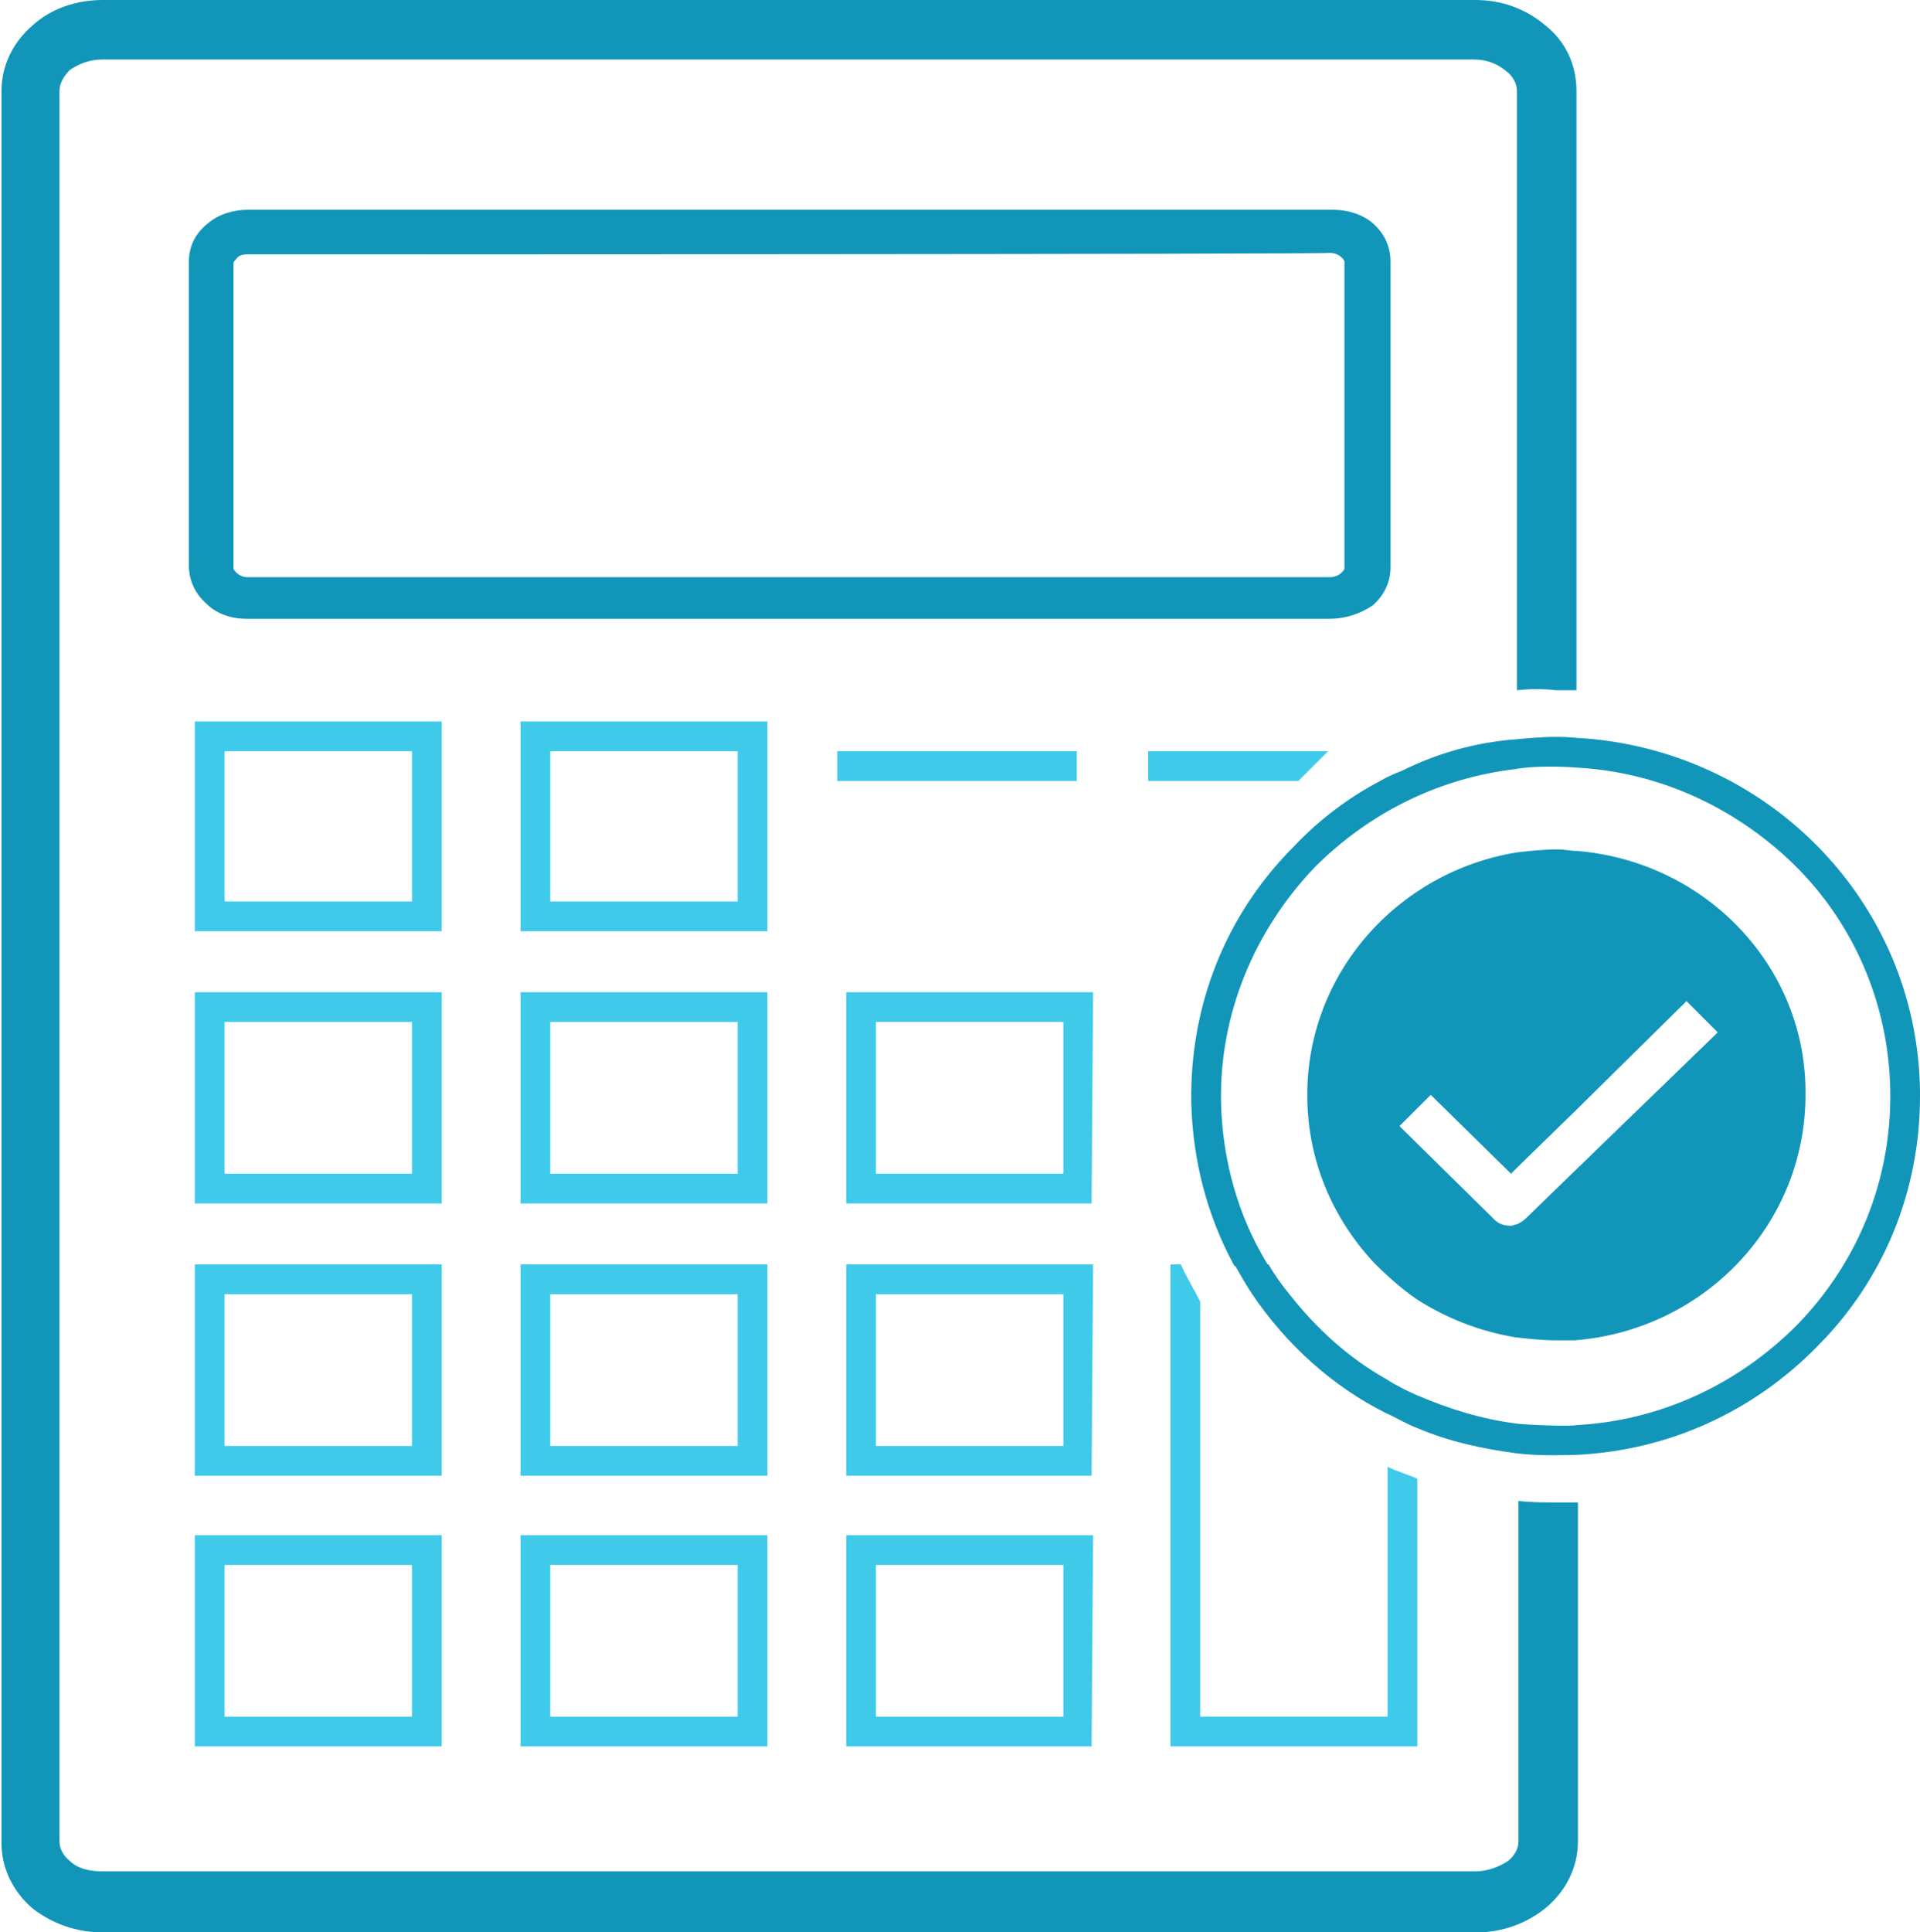 <?xml version="1.0" encoding="utf-8"?>
<!-- Generator: Adobe Illustrator 23.0.2, SVG Export Plug-In . SVG Version: 6.00 Build 0)  -->
<svg version="1.1" id="Layer_1" xmlns="http://www.w3.org/2000/svg" xmlns:xlink="http://www.w3.org/1999/xlink" x="0px" y="0px"
	 viewBox="0 0 129.1 129.9" style="enable-background:new 0 0 129.1 129.9;" xml:space="preserve">
<style type="text/css">
	.st0{fill:#3FCAEA;}
	.st1{fill:#1196BA;}
</style>
<g>
	<path class="st0" d="M29.7,62.6H13.1V48.5h16.6V62.6z M15.1,60.6h12.6V50.5H15.1V60.6z"/>
	<path class="st0" d="M51.6,62.6H35V48.5h16.6V62.6z M37,60.6h12.6V50.5H37V60.6z"/>
	<path class="st0" d="M29.7,80.9H13.1V66.7h16.6V80.9z M15.1,78.9h12.6V68.7H15.1V78.9z"/>
	<path class="st0" d="M51.6,80.9H35V66.7h16.6V80.9z M37,78.9h12.6V68.7H37V78.9z"/>
	<path class="st0" d="M73.4,80.9H56.9V66.7h16.6L73.4,80.9L73.4,80.9z M58.9,78.9h12.6V68.7H58.9V78.9z"/>
	<path class="st0" d="M29.7,99.2H13.1V85h16.6V99.2z M15.1,97.2h12.6V87H15.1V97.2z"/>
	<path class="st0" d="M51.6,99.2H35V85h16.6V99.2z M37,97.2h12.6V87H37V97.2z"/>
	<path class="st0" d="M73.4,99.2H56.9V85h16.6L73.4,99.2L73.4,99.2z M58.9,97.2h12.6V87H58.9V97.2z"/>
	<path class="st0" d="M29.7,117.4H13.1v-14.2h16.6V117.4z M15.1,115.4h12.6v-10.2H15.1V115.4z"/>
	<path class="st0" d="M51.6,117.4H35v-14.2h16.6V117.4z M37,115.4h12.6v-10.2H37V115.4z"/>
	<path class="st0" d="M73.4,117.4H56.9v-14.2h16.6L73.4,117.4L73.4,117.4z M58.9,115.4h12.6v-10.2H58.9V115.4z"/>
	<rect x="56.3" y="50.5" class="st0" width="16.1" height="2"/>
	<polygon class="st0" points="77.2,50.5 89.3,50.5 87.3,52.5 77.2,52.5 	"/>
	<path class="st1" d="M89.4,41.6H16.6c-1,0-2-0.3-2.7-1c-0.8-0.7-1.2-1.6-1.2-2.6V17.6c0-1,0.4-1.9,1.3-2.6c0.7-0.6,1.7-0.9,2.7-0.9
		h72.9c1,0,2,0.3,2.7,0.9c0.8,0.7,1.2,1.6,1.2,2.6v20.5c0,1-0.4,1.9-1.2,2.6C91.4,41.3,90.4,41.6,89.4,41.6z M16.6,17.1
		c-0.3,0-0.6,0.1-0.7,0.3c-0.1,0.1-0.2,0.2-0.2,0.3v20.5c0,0.1,0.1,0.2,0.2,0.3c0.2,0.2,0.5,0.3,0.7,0.3h72.8c0.3,0,0.6-0.1,0.8-0.3
		c0.1-0.1,0.2-0.2,0.2-0.3V17.6c0-0.1-0.1-0.2-0.2-0.3C90,17.1,89.7,17,89.4,17C89.4,17.1,16.6,17.1,16.6,17.1z"/>
	<path class="st1" d="M106,57.2c-0.4,0-0.8-0.1-1.3-0.1c-0.9,0-1.8,0.1-2.7,0.2c-8,1.3-14.1,8.1-14.1,16.3c0,4.4,1.7,8.3,4.5,11.3
		c0.9,0.9,1.8,1.7,2.8,2.4c2,1.3,4.3,2.2,6.7,2.6c0.9,0.1,1.8,0.2,2.7,0.2c0.4,0,0.9,0,1.3,0c8.7-0.7,15.5-7.8,15.5-16.5
		C121.5,65,114.7,57.9,106,57.2z M106,78.6l-3.4,3.3c-0.2,0.2-0.4,0.3-0.6,0.4c-0.1,0-0.3,0.1-0.4,0.1c-0.4,0-0.8-0.1-1.1-0.4
		l-6.4-6.3l2.1-2.1l5.4,5.3l0.4-0.4l4-3.9l7.4-7.3l2.1,2.1L106,78.6z"/>
	<path class="st1" d="M102,46.4V6.1c0-0.5-0.3-1-0.7-1.3C100.7,4.3,100,4,99.1,4H6.9C6,4,5.3,4.3,4.7,4.7C4.3,5.1,4,5.6,4,6.1v117.7
		c0,0.5,0.3,1,0.7,1.3c0.5,0.5,1.3,0.7,2.2,0.7h92.3c0.8,0,1.6-0.3,2.2-0.7c0.5-0.4,0.7-0.9,0.7-1.3v-22.9c0.9,0.1,1.8,0.1,2.6,0.1
		c0.5,0,0.9,0,1.4,0v22.8c0,1.7-0.8,3.3-2.1,4.4c-1.3,1.1-3,1.7-4.7,1.7H6.9c-1.8,0-3.4-0.6-4.7-1.6c-1.4-1.2-2.1-2.8-2.1-4.4V6.1
		c0-1.7,0.8-3.3,2.1-4.4C3.4,0.6,5.1,0,6.9,0h92.3c1.8,0,3.4,0.6,4.7,1.7c1.4,1.1,2.1,2.7,2.1,4.4v40.3c-0.4,0-0.9,0-1.4,0
		C103.8,46.3,102.9,46.3,102,46.4z"/>
	<path class="st0" d="M95.3,99.4v18H78.7V85h0.7c0.4,0.9,0.9,1.7,1.3,2.5v27.9h12.6V98.6C93.9,98.9,94.6,99.1,95.3,99.4z"/>
	<path class="st1" d="M94.3,51.8v0.7h-1.5C93.3,52.2,93.8,52,94.3,51.8z M86.7,87c-0.5-0.6-1-1.3-1.4-2H83c0.4,0.7,0.8,1.4,1.2,2
		c2.3,3.4,5.4,6.2,9,8v-2.3C90.7,91.3,88.5,89.3,86.7,87z M93.2,92.7V95c0.7,0.3,1.3,0.7,2.1,1v-2.2C94.6,93.5,93.8,93.1,93.2,92.7z
		 M95.3,93.8V96c2.1,0.9,4.4,1.4,6.7,1.7v-2C99.6,95.4,97.4,94.7,95.3,93.8z M102,95.7v2c1.6,0.2,3.6,0.1,4,0.1v-2
		C105.7,95.9,102.8,95.8,102,95.7z M106,49.6v2c5.6,0.3,10.6,2.7,14.4,6.3c4.1,3.9,6.6,9.4,6.7,15.4c0.1,5.9-2.1,11.5-6.3,15.8
		c-4,4-9.2,6.4-14.8,6.7v2c6.2-0.3,11.9-2.9,16.2-7.3c4.5-4.5,6.9-10.5,6.9-16.8v-0.4C128.9,60.5,118.7,50.3,106,49.6z M101.9,49.7
		v2c1-0.2,2.8-0.2,4.1-0.1v-2C104.9,49.5,104,49.5,101.9,49.7z M94.3,51.8v0.7h-1.5c-2.1,1.1-4.1,2.6-5.8,4.4
		c-4.6,4.6-7,10.7-6.9,17.2c0.1,4,1.1,7.7,2.9,11h2.3c-2-3.2-3.1-7-3.2-11c-0.1-5.9,2.2-11.5,6.3-15.8c3.7-3.7,8.4-6,13.5-6.6v-2
		C99.3,49.9,96.7,50.6,94.3,51.8z"/>
</g>
</svg>
